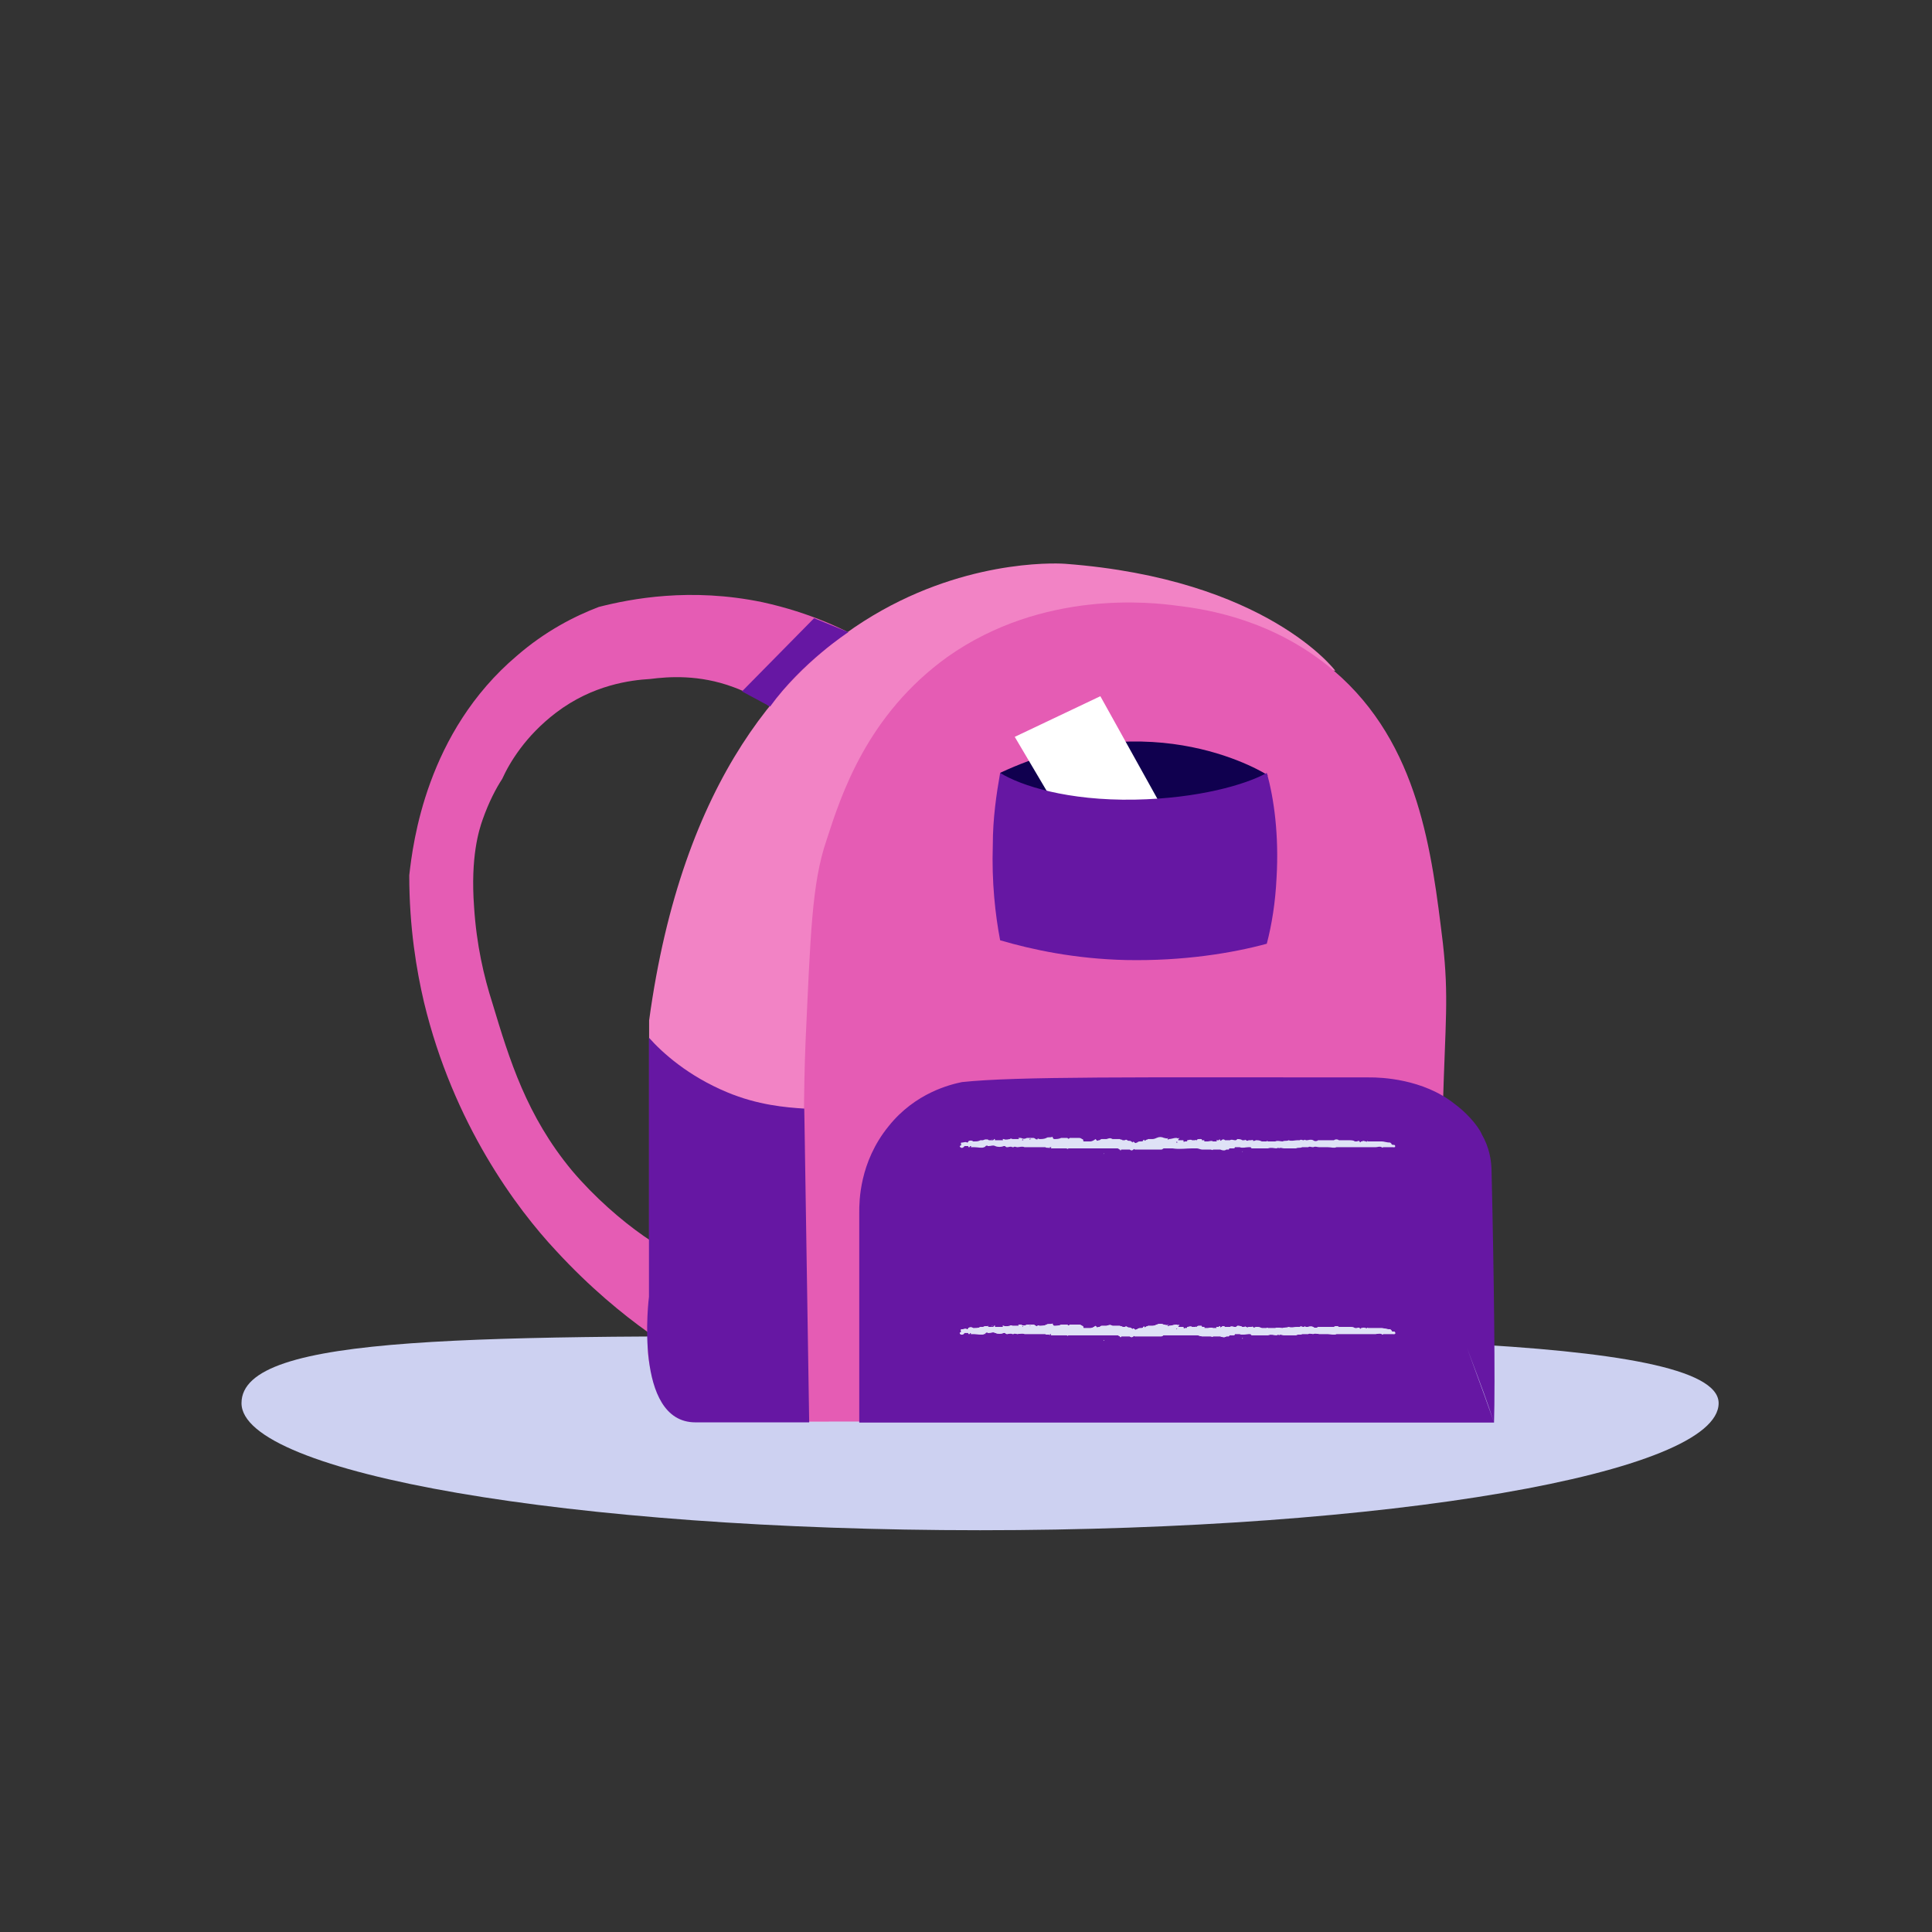 <svg width="48" height="48" viewBox="0 0 48 48" fill="none" xmlns="http://www.w3.org/2000/svg">
<rect x="0" y="0" width="48" height="48" fill="#333333" stroke="none"/>
<path d="M42.699 34.861C42.699 36.604 34.483 38.018 24.349 38.018C14.215 38.018 6 36.604 6 34.861C6 33.117 11.88 33.196 22.014 33.196C32.148 33.196 42.699 33.117 42.699 34.861Z" fill="#CDD1F1"/>
<path d="M21.654 16.032C21.047 15.656 20.135 15.223 18.95 14.963C17.157 14.588 15.668 14.877 14.878 15.079C14.27 15.31 13.541 15.685 12.842 16.292C10.593 18.197 10.259 20.94 10.168 21.748C10.168 23.048 10.35 24.116 10.533 24.896C11.262 27.927 12.842 30.035 13.815 31.074C14.665 31.998 15.486 32.662 16.093 33.095C16.245 32.056 16.367 31.017 16.519 29.977C17.096 30.814 17.188 31.132 17.096 31.19C16.884 31.392 15.334 30.41 14.21 29.082C13.085 27.725 12.66 26.339 12.234 24.924C12.022 24.26 11.839 23.481 11.778 22.528C11.687 21.287 11.9 20.622 11.991 20.363C12.143 19.93 12.325 19.583 12.477 19.352C12.66 18.948 13.055 18.284 13.815 17.706C14.726 17.013 15.668 16.898 16.154 16.869C16.61 16.811 17.37 16.754 18.221 17.071C18.859 17.302 19.315 17.677 19.558 17.909C19.588 17.937 19.801 16.956 21.654 16.032Z" fill="#E55CB4"/>
<path d="M26.459 14.007C26.459 14.007 17.768 13.315 16.127 25.354V33.121C16.127 33.121 15.671 35.084 18.133 35.315H20.594L20.351 24.661C20.351 24.661 20.807 18.049 24.818 15.971L33.175 16.664C33.175 16.664 31.473 14.383 26.459 14.007Z" fill="#F283C5"/>
<path d="M29.253 15.05C29.982 15.137 31.654 15.396 33.143 16.667C35.27 18.486 35.574 21.2 35.847 23.423C35.999 24.78 35.908 25.386 35.847 27.523C35.786 29.371 35.756 32.056 35.938 35.318C30.59 35.318 25.212 35.318 19.863 35.318C19.894 33.904 19.924 32.229 19.954 30.352C19.985 28.158 19.954 27.35 20.015 25.848C20.137 23.25 20.167 21.951 20.532 20.882C20.896 19.756 21.535 17.764 23.54 16.32C25.91 14.646 28.615 14.963 29.253 15.05Z" fill="#E55CB4"/>
<path d="M34.05 26.768C28.185 26.768 25.268 26.739 23.9 26.884C23.627 26.941 22.745 27.143 22.077 27.981C21.348 28.876 21.348 29.857 21.348 30.117V35.343H37.119C36.906 34.737 36.906 34.737 36.45 33.495C36.906 34.708 36.906 34.708 37.119 35.343C37.149 34.361 37.119 31.705 37.058 29.136C37.058 28.818 36.997 28.5 36.815 28.183C36.785 28.096 36.572 27.75 36.146 27.432C35.356 26.797 34.293 26.768 34.05 26.768Z" fill="#6617A3"/>
<path d="M19.982 27.543C19.527 27.514 18.828 27.456 18.068 27.138C17.096 26.734 16.457 26.157 16.123 25.781C16.123 27.918 16.123 30.083 16.123 32.22C16.123 32.22 15.728 35.338 17.278 35.338H20.104L19.982 27.543Z" fill="#6617A3"/>
<path d="M31.499 19.261C31.499 19.261 28.673 17.413 24.844 19.203C24.844 19.203 27.488 21.455 31.499 19.261Z" fill="#10004F"/>
<path d="M19.133 17.554C19.922 16.456 21.077 15.706 21.077 15.706L20.226 15.359L18.434 17.178L19.133 17.554Z" fill="#6617A3"/>
<path d="M34.63 28.505C34.63 28.477 34.63 28.477 34.6 28.477C34.57 28.477 34.57 28.477 34.57 28.477C34.57 28.477 34.6 28.477 34.63 28.505Z" fill="#DFE2F6"/>
<path d="M23.844 28.473C23.844 28.473 23.844 28.444 23.844 28.473C23.904 28.444 23.874 28.444 23.874 28.415C23.874 28.387 23.874 28.387 23.904 28.387C23.935 28.387 23.996 28.358 24.026 28.387C24.026 28.387 24.056 28.387 24.056 28.358C24.087 28.329 24.148 28.329 24.178 28.358H24.208C24.269 28.358 24.3 28.358 24.36 28.329H24.391H24.421C24.482 28.3 24.512 28.3 24.573 28.329C24.603 28.329 24.634 28.329 24.664 28.329C24.664 28.329 24.695 28.329 24.695 28.3H24.725C24.695 28.329 24.725 28.329 24.755 28.329C24.816 28.329 24.846 28.329 24.907 28.329C24.907 28.329 24.938 28.329 24.907 28.3H24.938C24.998 28.329 25.059 28.3 25.09 28.3C25.09 28.3 25.12 28.271 25.12 28.3C25.12 28.271 25.15 28.3 25.15 28.3C25.15 28.3 25.15 28.3 25.181 28.3C25.181 28.3 25.181 28.3 25.15 28.3H25.181C25.242 28.3 25.272 28.3 25.333 28.3C25.333 28.3 25.302 28.3 25.302 28.271C25.302 28.271 25.333 28.271 25.363 28.271C25.424 28.3 25.454 28.3 25.515 28.271C25.576 28.271 25.606 28.271 25.667 28.271C25.728 28.271 25.728 28.329 25.788 28.3H25.758C25.789 28.3 25.788 28.271 25.819 28.3C25.88 28.3 25.941 28.3 26.001 28.271C26.032 28.242 26.092 28.271 26.153 28.242C26.153 28.271 26.153 28.271 26.184 28.3C26.244 28.3 26.305 28.3 26.366 28.271C26.427 28.271 26.457 28.271 26.518 28.271C26.548 28.3 26.548 28.3 26.579 28.271H26.609C26.67 28.271 26.7 28.271 26.761 28.271H26.791H26.761H26.791C26.822 28.271 26.852 28.271 26.883 28.3C26.913 28.3 26.913 28.329 26.913 28.329C26.913 28.358 26.913 28.358 26.943 28.358C27.004 28.358 27.034 28.358 27.095 28.358C27.126 28.358 27.186 28.329 27.217 28.3L27.247 28.329C27.247 28.358 27.277 28.329 27.308 28.329C27.338 28.329 27.308 28.329 27.308 28.329C27.338 28.329 27.338 28.3 27.369 28.3C27.399 28.3 27.399 28.3 27.43 28.3C27.43 28.3 27.43 28.3 27.46 28.3H27.43C27.43 28.3 27.46 28.3 27.49 28.3C27.581 28.271 27.581 28.271 27.642 28.3C27.673 28.3 27.703 28.3 27.733 28.3H27.764C27.764 28.3 27.764 28.3 27.733 28.3C27.733 28.3 27.733 28.3 27.703 28.3C27.733 28.3 27.794 28.3 27.825 28.3C27.855 28.329 27.885 28.3 27.885 28.329C27.916 28.329 27.916 28.329 27.946 28.329C27.946 28.329 27.977 28.3 28.007 28.329C28.037 28.358 28.098 28.329 28.098 28.358C28.098 28.358 28.128 28.358 28.128 28.387C28.159 28.358 28.159 28.358 28.189 28.387C28.22 28.415 28.22 28.387 28.25 28.387C28.28 28.358 28.311 28.358 28.341 28.358H28.372C28.372 28.358 28.372 28.358 28.341 28.358C28.341 28.358 28.341 28.358 28.311 28.358H28.341C28.372 28.358 28.402 28.358 28.402 28.329C28.402 28.329 28.432 28.3 28.432 28.329C28.432 28.329 28.432 28.358 28.463 28.329C28.493 28.3 28.493 28.329 28.523 28.3C28.554 28.3 28.584 28.3 28.615 28.3C28.645 28.3 28.675 28.3 28.736 28.271C28.797 28.242 28.858 28.242 28.919 28.271C28.949 28.271 28.979 28.3 29.04 28.271H29.07C29.07 28.271 29.07 28.271 29.04 28.271C29.01 28.271 29.01 28.271 29.01 28.3C29.01 28.329 29.04 28.3 29.04 28.3C29.101 28.3 29.162 28.271 29.222 28.271C29.253 28.271 29.283 28.3 29.283 28.271C29.314 28.271 29.283 28.3 29.283 28.3C29.283 28.3 29.253 28.329 29.283 28.329C29.314 28.329 29.344 28.329 29.374 28.329C29.405 28.329 29.405 28.329 29.405 28.358C29.405 28.358 29.405 28.387 29.435 28.358H29.465C29.496 28.358 29.496 28.358 29.496 28.329C29.526 28.329 29.587 28.3 29.617 28.329C29.648 28.329 29.648 28.329 29.678 28.329C29.709 28.329 29.739 28.3 29.739 28.358C29.739 28.358 29.739 28.358 29.739 28.329C29.739 28.3 29.769 28.3 29.8 28.3H29.83C29.86 28.3 29.86 28.3 29.86 28.329H29.891H29.921V28.358C29.952 28.358 29.982 28.358 30.012 28.358C30.043 28.358 30.104 28.329 30.134 28.358C30.164 28.358 30.195 28.358 30.225 28.358C30.256 28.358 30.195 28.329 30.225 28.329H30.256H30.286C30.286 28.3 30.316 28.3 30.316 28.329C30.316 28.329 30.316 28.358 30.347 28.329C30.377 28.3 30.407 28.3 30.438 28.329C30.438 28.329 30.468 28.329 30.499 28.329C30.529 28.329 30.559 28.329 30.559 28.329C30.59 28.3 30.651 28.329 30.681 28.329C30.711 28.329 30.711 28.329 30.742 28.3C30.772 28.3 30.833 28.3 30.863 28.329C30.894 28.329 30.894 28.329 30.924 28.329C30.924 28.329 30.924 28.3 30.954 28.329C30.954 28.329 31.015 28.358 31.015 28.329C31.015 28.329 31.046 28.329 31.076 28.329C31.106 28.329 31.137 28.3 31.137 28.358C31.137 28.329 31.167 28.358 31.198 28.329C31.258 28.329 31.289 28.329 31.349 28.358C31.38 28.358 31.441 28.358 31.471 28.358C31.471 28.329 31.501 28.358 31.501 28.358C31.562 28.358 31.593 28.358 31.653 28.358C31.653 28.358 31.653 28.358 31.684 28.358H31.653H31.684C31.744 28.329 31.805 28.358 31.866 28.358C31.927 28.329 31.957 28.358 32.018 28.329C32.079 28.358 32.17 28.329 32.231 28.329H32.261C32.261 28.329 32.261 28.329 32.291 28.329C32.322 28.3 32.352 28.329 32.383 28.329C32.413 28.329 32.413 28.3 32.443 28.329H32.474C32.504 28.329 32.565 28.3 32.626 28.329C32.656 28.358 32.717 28.358 32.747 28.329C32.778 28.329 32.838 28.329 32.899 28.329C32.99 28.329 33.051 28.329 33.142 28.329C33.173 28.3 33.233 28.3 33.264 28.329C33.355 28.329 33.446 28.329 33.507 28.329C33.568 28.329 33.629 28.329 33.659 28.358C33.659 28.358 33.689 28.358 33.72 28.358C33.75 28.329 33.78 28.358 33.78 28.358C33.78 28.387 33.811 28.387 33.811 28.358H33.841C33.841 28.358 33.841 28.387 33.841 28.358C33.872 28.329 33.902 28.358 33.932 28.358C33.963 28.358 33.963 28.387 33.963 28.358C33.963 28.329 33.963 28.358 33.993 28.358C34.054 28.358 34.084 28.358 34.145 28.358C34.175 28.358 34.236 28.358 34.267 28.358C34.297 28.358 34.327 28.358 34.327 28.358C34.388 28.358 34.449 28.387 34.54 28.387C34.54 28.387 34.54 28.387 34.571 28.415C34.571 28.444 34.601 28.444 34.631 28.444C34.631 28.444 34.662 28.444 34.662 28.473C34.662 28.502 34.662 28.502 34.631 28.502C34.571 28.502 34.54 28.502 34.479 28.502C34.449 28.502 34.419 28.502 34.388 28.502H34.358C34.358 28.531 34.327 28.502 34.327 28.502C34.267 28.473 34.236 28.502 34.175 28.502C34.145 28.502 34.084 28.502 34.023 28.502C33.993 28.502 33.963 28.502 33.932 28.502C33.841 28.502 33.72 28.502 33.629 28.502C33.598 28.502 33.598 28.502 33.568 28.502C33.537 28.502 33.507 28.502 33.477 28.502C33.446 28.502 33.385 28.502 33.355 28.502C33.325 28.502 33.325 28.502 33.294 28.502C33.264 28.502 33.233 28.502 33.203 28.502C33.142 28.531 33.081 28.502 32.99 28.502C32.96 28.502 32.93 28.502 32.899 28.502C32.869 28.502 32.838 28.502 32.778 28.502C32.717 28.502 32.687 28.473 32.626 28.502C32.565 28.502 32.535 28.473 32.504 28.502C32.443 28.502 32.413 28.502 32.352 28.502C32.291 28.531 32.261 28.502 32.2 28.531C32.17 28.531 32.109 28.531 32.079 28.531C32.018 28.531 31.957 28.531 31.896 28.531C31.866 28.531 31.805 28.502 31.775 28.531C31.775 28.502 31.714 28.531 31.714 28.531C31.653 28.531 31.593 28.502 31.501 28.531C31.441 28.531 31.38 28.531 31.319 28.531C31.289 28.531 31.228 28.531 31.198 28.531C31.167 28.531 31.137 28.531 31.106 28.531C31.106 28.531 31.076 28.531 31.076 28.502C31.076 28.502 31.046 28.502 31.015 28.502C30.954 28.502 30.863 28.531 30.802 28.502C30.772 28.502 30.742 28.502 30.711 28.502H30.681C30.681 28.531 30.651 28.531 30.651 28.531H30.62H30.651C30.62 28.531 30.59 28.531 30.559 28.531H30.529C30.529 28.531 30.559 28.531 30.529 28.56C30.499 28.56 30.499 28.56 30.499 28.56H30.468C30.438 28.589 30.377 28.589 30.316 28.56C30.286 28.56 30.256 28.56 30.195 28.56C30.164 28.56 30.164 28.56 30.134 28.56C30.134 28.589 30.104 28.56 30.073 28.56C30.012 28.56 29.921 28.56 29.86 28.56C29.83 28.56 29.769 28.531 29.739 28.531C29.678 28.531 29.648 28.531 29.587 28.531C29.587 28.531 29.587 28.531 29.617 28.531H29.648H29.617C29.465 28.531 29.314 28.56 29.131 28.531C29.07 28.531 28.979 28.531 28.919 28.531C28.888 28.531 28.888 28.56 28.858 28.56C28.797 28.56 28.736 28.56 28.645 28.56C28.615 28.56 28.554 28.56 28.523 28.56C28.493 28.56 28.493 28.56 28.463 28.56C28.402 28.56 28.341 28.56 28.28 28.56C28.25 28.56 28.22 28.56 28.22 28.56H28.189C28.189 28.531 28.159 28.56 28.159 28.56C28.128 28.589 28.098 28.589 28.068 28.56C28.007 28.56 27.976 28.56 27.916 28.56C27.916 28.56 27.885 28.56 27.855 28.56C27.855 28.589 27.825 28.589 27.825 28.56C27.794 28.56 27.794 28.531 27.764 28.531C27.703 28.531 27.642 28.531 27.612 28.531C27.49 28.531 27.369 28.531 27.247 28.531C27.186 28.531 27.095 28.531 27.034 28.531C27.004 28.531 26.943 28.531 26.913 28.531C26.822 28.531 26.761 28.531 26.67 28.531C26.639 28.531 26.639 28.531 26.609 28.531C26.579 28.531 26.579 28.531 26.548 28.531C26.518 28.56 26.518 28.531 26.488 28.531C26.457 28.531 26.396 28.531 26.366 28.531C26.275 28.531 26.214 28.531 26.123 28.531C26.123 28.531 26.092 28.531 26.123 28.502H26.092C26.092 28.502 26.062 28.502 26.092 28.531C26.062 28.502 26.001 28.531 25.971 28.502C25.849 28.502 25.758 28.502 25.637 28.502H25.606C25.546 28.502 25.485 28.502 25.454 28.502C25.393 28.473 25.333 28.502 25.272 28.502C25.242 28.502 25.211 28.473 25.181 28.502C25.181 28.502 25.181 28.502 25.15 28.502C25.12 28.473 25.059 28.502 25.029 28.502C24.998 28.502 24.998 28.502 24.968 28.473H24.938C24.877 28.502 24.786 28.502 24.725 28.473C24.664 28.444 24.634 28.473 24.573 28.473C24.573 28.473 24.573 28.473 24.543 28.473C24.512 28.444 24.512 28.473 24.482 28.473C24.482 28.502 24.482 28.502 24.451 28.502H24.482C24.482 28.473 24.451 28.502 24.451 28.502C24.391 28.531 24.3 28.502 24.208 28.502C24.178 28.502 24.178 28.502 24.148 28.502H24.117C24.117 28.473 24.117 28.502 24.117 28.502C24.148 28.473 24.117 28.473 24.087 28.473C24.087 28.473 24.117 28.473 24.087 28.502C24.056 28.502 24.056 28.502 24.056 28.473C24.026 28.473 23.996 28.473 23.965 28.473C23.904 28.56 23.844 28.502 23.844 28.473ZM30.863 28.617C30.894 28.617 30.894 28.617 30.894 28.617C30.894 28.617 30.894 28.617 30.863 28.617C30.894 28.617 30.863 28.589 30.863 28.617ZM29.921 28.589C29.921 28.589 29.891 28.589 29.921 28.589C29.891 28.589 29.891 28.589 29.921 28.589ZM29.891 28.387C29.921 28.387 29.921 28.387 29.921 28.387H29.891ZM29.222 28.387C29.253 28.387 29.253 28.387 29.253 28.387C29.253 28.358 29.222 28.358 29.222 28.387ZM28.037 28.358C28.037 28.387 28.037 28.358 28.037 28.358C28.068 28.358 28.098 28.358 28.098 28.358C28.098 28.358 28.068 28.358 28.037 28.358ZM25.576 28.3C25.576 28.329 25.606 28.3 25.606 28.3H25.637H25.606C25.637 28.329 25.606 28.271 25.576 28.3ZM25.393 28.329H25.424C25.424 28.3 25.393 28.3 25.393 28.329Z" fill="#DFE2F6"/>
<path d="M25.908 28.327C25.908 28.297 25.908 28.297 25.908 28.327C25.908 28.297 25.878 28.297 25.908 28.327C25.878 28.327 25.908 28.327 25.908 28.327Z" fill="#DFE2F6"/>
<path d="M24.516 28.326C24.516 28.326 24.546 28.326 24.546 28.297C24.546 28.297 24.546 28.297 24.516 28.326C24.546 28.297 24.546 28.297 24.516 28.326Z" fill="#DFE2F6"/>
<path d="M27.703 28.357C27.703 28.327 27.703 28.357 27.703 28.357C27.672 28.357 27.672 28.327 27.703 28.357C27.672 28.357 27.672 28.357 27.703 28.357Z" fill="#DFE2F6"/>
<path d="M24.664 28.297C24.633 28.297 24.633 28.297 24.664 28.297C24.633 28.297 24.633 28.327 24.664 28.297Z" fill="#DFE2F6"/>
<path d="M27.43 28.648C27.398 28.648 27.398 28.648 27.43 28.648C27.398 28.678 27.43 28.678 27.43 28.648C27.43 28.678 27.43 28.678 27.43 28.648Z" fill="#DFE2F6"/>
<path d="M29.344 20.906L27.338 17.297L25.211 18.307L27.703 22.523L29.708 21.483L29.344 20.906Z" fill="white"/>
<path d="M31.473 19.203C30.956 19.492 29.771 19.838 28.191 19.867C26.52 19.896 25.365 19.521 24.848 19.203C24.757 19.723 24.666 20.329 24.666 20.993C24.636 21.917 24.727 22.726 24.848 23.361C25.638 23.592 26.702 23.823 27.978 23.852C29.407 23.88 30.622 23.678 31.473 23.447C31.594 22.985 31.686 22.437 31.716 21.802C31.777 20.762 31.655 19.838 31.473 19.203Z" fill="#6617A3"/>
<path d="M34.63 33.146C34.63 33.117 34.63 33.117 34.6 33.117C34.57 33.117 34.57 33.117 34.57 33.117C34.57 33.117 34.6 33.117 34.63 33.146Z" fill="white"/>
<path d="M23.844 33.114C23.844 33.114 23.844 33.085 23.844 33.114C23.904 33.085 23.874 33.085 23.874 33.056C23.874 33.027 23.874 33.027 23.904 33.027C23.935 33.027 23.996 32.998 24.026 33.027C24.026 33.027 24.056 33.027 24.056 32.998C24.087 32.969 24.148 32.969 24.178 32.998H24.208C24.269 32.998 24.3 32.998 24.36 32.969H24.391H24.421C24.482 32.941 24.512 32.941 24.573 32.969C24.603 32.969 24.634 32.969 24.664 32.969C24.664 32.969 24.695 32.969 24.695 32.941H24.725C24.695 32.969 24.725 32.969 24.755 32.969C24.816 32.969 24.846 32.969 24.907 32.969C24.907 32.969 24.938 32.969 24.907 32.941H24.938C24.998 32.969 25.059 32.941 25.09 32.941C25.09 32.941 25.12 32.912 25.12 32.941C25.12 32.912 25.15 32.941 25.15 32.941C25.15 32.941 25.15 32.941 25.181 32.941C25.181 32.941 25.181 32.941 25.15 32.941H25.181C25.242 32.941 25.272 32.941 25.333 32.941C25.333 32.941 25.302 32.941 25.302 32.912C25.302 32.912 25.333 32.912 25.363 32.912C25.424 32.941 25.454 32.941 25.515 32.912C25.576 32.912 25.606 32.912 25.667 32.912C25.728 32.912 25.728 32.969 25.788 32.941H25.758C25.789 32.941 25.788 32.912 25.819 32.941C25.88 32.941 25.941 32.941 26.001 32.912C26.032 32.883 26.092 32.912 26.153 32.883C26.153 32.912 26.153 32.912 26.184 32.941C26.244 32.941 26.305 32.941 26.366 32.912C26.427 32.912 26.457 32.912 26.518 32.912C26.548 32.941 26.548 32.941 26.579 32.912H26.609C26.67 32.912 26.7 32.912 26.761 32.912H26.791H26.761H26.791C26.822 32.912 26.852 32.912 26.883 32.941C26.913 32.941 26.913 32.969 26.913 32.969C26.913 32.998 26.913 32.998 26.943 32.998C27.004 32.998 27.034 32.998 27.095 32.998C27.126 32.998 27.186 32.969 27.217 32.941L27.247 32.969C27.247 32.998 27.277 32.969 27.308 32.969C27.338 32.969 27.308 32.969 27.308 32.969C27.338 32.969 27.338 32.941 27.369 32.941C27.399 32.941 27.399 32.941 27.43 32.941C27.43 32.941 27.43 32.941 27.46 32.941H27.43C27.43 32.941 27.46 32.941 27.49 32.941C27.581 32.912 27.581 32.912 27.642 32.941C27.673 32.941 27.703 32.941 27.733 32.941H27.764C27.764 32.941 27.764 32.941 27.733 32.941C27.733 32.941 27.733 32.941 27.703 32.941C27.733 32.941 27.794 32.941 27.825 32.941C27.855 32.969 27.885 32.941 27.885 32.969C27.916 32.969 27.916 32.969 27.946 32.969C27.946 32.969 27.977 32.941 28.007 32.969C28.037 32.998 28.098 32.969 28.098 32.998C28.098 32.998 28.128 32.998 28.128 33.027C28.159 32.998 28.159 32.998 28.189 33.027C28.22 33.056 28.22 33.027 28.25 33.027C28.28 32.998 28.311 32.998 28.341 32.998H28.372C28.372 32.998 28.372 32.998 28.341 32.998C28.341 32.998 28.341 32.998 28.311 32.998H28.341C28.372 32.998 28.402 32.998 28.402 32.969C28.402 32.969 28.432 32.941 28.432 32.969C28.432 32.969 28.432 32.998 28.463 32.969C28.493 32.941 28.493 32.969 28.523 32.941C28.554 32.941 28.584 32.941 28.615 32.941C28.645 32.941 28.675 32.941 28.736 32.912C28.797 32.883 28.858 32.883 28.919 32.912C28.949 32.912 28.979 32.941 29.04 32.912H29.07C29.07 32.912 29.07 32.912 29.04 32.912C29.01 32.912 29.01 32.912 29.01 32.941C29.01 32.969 29.04 32.941 29.04 32.941C29.101 32.941 29.162 32.912 29.222 32.912C29.253 32.912 29.283 32.941 29.283 32.912C29.314 32.912 29.283 32.941 29.283 32.941C29.283 32.941 29.253 32.969 29.283 32.969C29.314 32.969 29.344 32.969 29.374 32.969C29.405 32.969 29.405 32.969 29.405 32.998C29.405 32.998 29.405 33.027 29.435 32.998H29.465C29.496 32.998 29.496 32.998 29.496 32.969C29.526 32.969 29.587 32.941 29.617 32.969C29.648 32.969 29.648 32.969 29.678 32.969C29.709 32.969 29.739 32.941 29.739 32.998C29.739 32.998 29.739 32.998 29.739 32.969C29.739 32.941 29.769 32.941 29.8 32.941H29.83C29.86 32.941 29.86 32.941 29.86 32.969H29.891H29.921V32.998C29.952 32.998 29.982 32.998 30.012 32.998C30.043 32.998 30.104 32.969 30.134 32.998C30.164 32.998 30.195 32.998 30.225 32.998C30.256 32.998 30.195 32.969 30.225 32.969H30.256H30.286C30.286 32.941 30.316 32.941 30.316 32.969C30.316 32.969 30.316 32.998 30.347 32.969C30.377 32.941 30.407 32.941 30.438 32.969C30.438 32.969 30.468 32.969 30.499 32.969C30.529 32.969 30.559 32.969 30.559 32.969C30.59 32.941 30.651 32.969 30.681 32.969C30.711 32.969 30.711 32.969 30.742 32.941C30.772 32.941 30.833 32.941 30.863 32.969C30.894 32.969 30.894 32.969 30.924 32.969C30.924 32.969 30.924 32.941 30.954 32.969C30.954 32.969 31.015 32.998 31.015 32.969C31.015 32.969 31.046 32.969 31.076 32.969C31.106 32.969 31.137 32.941 31.137 32.998C31.137 32.969 31.167 32.998 31.198 32.969C31.258 32.969 31.289 32.969 31.349 32.998C31.38 32.998 31.441 32.998 31.471 32.998C31.471 32.969 31.501 32.998 31.501 32.998C31.562 32.998 31.593 32.998 31.653 32.998C31.653 32.998 31.653 32.998 31.684 32.998H31.653H31.684C31.744 32.969 31.805 32.998 31.866 32.998C31.927 32.969 31.957 32.998 32.018 32.969C32.079 32.998 32.17 32.969 32.231 32.969H32.261C32.261 32.969 32.261 32.969 32.291 32.969C32.322 32.941 32.352 32.969 32.383 32.969C32.413 32.969 32.413 32.941 32.443 32.969H32.474C32.504 32.969 32.565 32.941 32.626 32.969C32.656 32.998 32.717 32.998 32.747 32.969C32.778 32.969 32.838 32.969 32.899 32.969C32.99 32.969 33.051 32.969 33.142 32.969C33.173 32.941 33.233 32.941 33.264 32.969C33.355 32.969 33.446 32.969 33.507 32.969C33.568 32.969 33.629 32.969 33.659 32.998C33.659 32.998 33.689 32.998 33.72 32.998C33.75 32.969 33.78 32.998 33.78 32.998C33.78 33.027 33.811 33.027 33.811 32.998H33.841C33.841 32.998 33.841 33.027 33.841 32.998C33.872 32.969 33.902 32.998 33.932 32.998C33.963 32.998 33.963 33.027 33.963 32.998C33.963 32.969 33.963 32.998 33.993 32.998C34.054 32.998 34.084 32.998 34.145 32.998C34.175 32.998 34.236 32.998 34.267 32.998C34.297 32.998 34.327 32.998 34.327 32.998C34.388 32.998 34.449 33.027 34.54 33.027C34.54 33.027 34.54 33.027 34.571 33.056C34.571 33.085 34.601 33.085 34.631 33.085C34.631 33.085 34.662 33.085 34.662 33.114C34.662 33.143 34.662 33.143 34.631 33.143C34.571 33.143 34.54 33.143 34.479 33.143C34.449 33.143 34.419 33.143 34.388 33.143H34.358C34.358 33.172 34.327 33.143 34.327 33.143C34.267 33.114 34.236 33.143 34.175 33.143C34.145 33.143 34.084 33.143 34.023 33.143C33.993 33.143 33.963 33.143 33.932 33.143C33.841 33.143 33.72 33.143 33.629 33.143C33.598 33.143 33.598 33.143 33.568 33.143C33.537 33.143 33.507 33.143 33.477 33.143C33.446 33.143 33.385 33.143 33.355 33.143C33.325 33.143 33.325 33.143 33.294 33.143C33.264 33.143 33.233 33.143 33.203 33.143C33.142 33.172 33.081 33.143 32.99 33.143C32.96 33.143 32.93 33.143 32.899 33.143C32.869 33.143 32.838 33.143 32.778 33.143C32.717 33.143 32.687 33.114 32.626 33.143C32.565 33.143 32.535 33.114 32.504 33.143C32.443 33.143 32.413 33.143 32.352 33.143C32.291 33.172 32.261 33.143 32.2 33.172C32.17 33.172 32.109 33.172 32.079 33.172C32.018 33.172 31.957 33.172 31.896 33.172C31.866 33.172 31.805 33.143 31.775 33.172C31.775 33.143 31.714 33.172 31.714 33.172C31.653 33.172 31.593 33.143 31.501 33.172C31.441 33.172 31.38 33.172 31.319 33.172C31.289 33.172 31.228 33.172 31.198 33.172C31.167 33.172 31.137 33.172 31.106 33.172C31.106 33.172 31.076 33.172 31.076 33.143C31.076 33.143 31.046 33.143 31.015 33.143C30.954 33.143 30.863 33.172 30.802 33.143C30.772 33.143 30.742 33.143 30.711 33.143H30.681C30.681 33.172 30.651 33.172 30.651 33.172H30.62H30.651C30.62 33.172 30.59 33.172 30.559 33.172H30.529C30.529 33.172 30.559 33.172 30.529 33.2C30.499 33.2 30.499 33.2 30.499 33.2H30.468C30.438 33.229 30.377 33.229 30.316 33.2C30.286 33.2 30.256 33.2 30.195 33.2C30.164 33.2 30.164 33.2 30.134 33.2C30.134 33.229 30.104 33.2 30.073 33.2C30.012 33.2 29.921 33.2 29.86 33.2C29.83 33.2 29.769 33.172 29.739 33.172C29.678 33.172 29.648 33.172 29.587 33.172C29.587 33.172 29.587 33.172 29.617 33.172H29.648H29.617C29.465 33.172 29.314 33.172 29.131 33.172C29.07 33.172 28.979 33.172 28.919 33.172C28.888 33.172 28.888 33.2 28.858 33.2C28.797 33.2 28.736 33.2 28.645 33.2C28.615 33.2 28.554 33.2 28.523 33.2C28.493 33.2 28.493 33.2 28.463 33.2C28.402 33.2 28.341 33.2 28.28 33.2C28.25 33.2 28.22 33.2 28.22 33.2H28.189C28.189 33.172 28.159 33.2 28.159 33.2C28.128 33.229 28.098 33.229 28.068 33.2C28.007 33.2 27.976 33.2 27.916 33.2C27.916 33.2 27.885 33.2 27.855 33.2C27.855 33.229 27.825 33.229 27.825 33.2C27.794 33.2 27.794 33.172 27.764 33.172C27.703 33.172 27.642 33.172 27.612 33.172C27.49 33.172 27.369 33.172 27.247 33.172C27.186 33.172 27.095 33.172 27.034 33.172C27.004 33.172 26.943 33.172 26.913 33.172C26.822 33.172 26.761 33.172 26.67 33.172C26.639 33.172 26.639 33.172 26.609 33.172C26.579 33.172 26.579 33.172 26.548 33.172C26.518 33.2 26.518 33.172 26.488 33.172C26.457 33.172 26.396 33.172 26.366 33.172C26.275 33.172 26.214 33.172 26.123 33.172C26.123 33.172 26.092 33.172 26.123 33.143H26.092C26.092 33.143 26.062 33.143 26.092 33.172C26.062 33.143 26.001 33.172 25.971 33.143C25.849 33.143 25.758 33.143 25.637 33.143H25.606C25.546 33.143 25.485 33.143 25.454 33.143C25.393 33.114 25.333 33.143 25.272 33.143C25.242 33.143 25.211 33.114 25.181 33.143C25.181 33.143 25.181 33.143 25.15 33.143C25.12 33.114 25.059 33.143 25.029 33.143C24.998 33.143 24.998 33.143 24.968 33.114H24.938C24.877 33.143 24.786 33.143 24.725 33.114C24.664 33.085 24.634 33.114 24.573 33.114C24.573 33.114 24.573 33.114 24.543 33.114C24.512 33.085 24.512 33.114 24.482 33.114C24.482 33.143 24.482 33.143 24.451 33.143H24.482C24.482 33.114 24.451 33.143 24.451 33.143C24.391 33.172 24.3 33.143 24.208 33.143C24.178 33.143 24.178 33.143 24.148 33.143H24.117C24.117 33.114 24.117 33.143 24.117 33.143C24.148 33.114 24.117 33.114 24.087 33.114C24.087 33.114 24.117 33.114 24.087 33.143C24.056 33.143 24.056 33.143 24.056 33.114C24.026 33.114 23.996 33.114 23.965 33.114C23.904 33.2 23.844 33.143 23.844 33.114ZM30.863 33.258C30.894 33.258 30.894 33.258 30.894 33.258C30.894 33.258 30.894 33.258 30.863 33.258C30.894 33.258 30.863 33.229 30.863 33.258ZM29.921 33.229C29.921 33.229 29.891 33.229 29.921 33.229C29.891 33.229 29.891 33.229 29.921 33.229ZM29.891 33.027C29.921 33.027 29.921 33.027 29.921 33.027H29.891ZM29.222 33.027C29.253 33.027 29.253 33.027 29.253 33.027C29.253 32.998 29.222 32.998 29.222 33.027ZM28.037 32.998C28.037 33.027 28.037 32.998 28.037 32.998C28.068 32.998 28.098 32.998 28.098 32.998C28.098 32.998 28.068 32.998 28.037 32.998ZM25.576 32.941C25.576 32.969 25.606 32.941 25.606 32.941H25.637H25.606C25.637 32.969 25.606 32.912 25.576 32.941ZM25.393 32.969H25.424C25.424 32.941 25.393 32.941 25.393 32.969Z" fill="white"/>
<path d="M25.908 32.968C25.908 32.938 25.908 32.938 25.908 32.968C25.908 32.938 25.878 32.938 25.908 32.968C25.878 32.968 25.908 32.968 25.908 32.968Z" fill="white"/>
<path d="M24.516 32.966C24.516 32.966 24.546 32.966 24.546 32.938C24.546 32.938 24.546 32.938 24.516 32.966C24.546 32.938 24.546 32.938 24.516 32.966Z" fill="white"/>
<path d="M27.703 32.998C27.703 32.968 27.703 32.998 27.703 32.998C27.672 32.998 27.672 32.968 27.703 32.998C27.672 32.998 27.672 32.998 27.703 32.998Z" fill="white"/>
<path d="M23.996 33.227C23.996 33.227 23.996 33.255 23.996 33.227C24.026 33.227 24.026 33.227 24.026 33.227C24.026 33.227 24.026 33.227 23.996 33.227Z" fill="white"/>
<path d="M24.664 32.938C24.633 32.938 24.633 32.938 24.664 32.938C24.633 32.938 24.633 32.967 24.664 32.938Z" fill="white"/>
<path d="M27.43 33.289C27.398 33.289 27.398 33.289 27.43 33.289C27.398 33.319 27.43 33.319 27.43 33.289C27.43 33.319 27.43 33.319 27.43 33.289Z" fill="white"/>
<path d="M34.63 33.146C34.63 33.117 34.63 33.117 34.6 33.117C34.57 33.117 34.57 33.117 34.57 33.117C34.57 33.117 34.6 33.117 34.63 33.146Z" fill="#DFE2F6"/>
<path d="M23.844 33.114C23.844 33.114 23.844 33.085 23.844 33.114C23.904 33.085 23.874 33.085 23.874 33.056C23.874 33.027 23.874 33.027 23.904 33.027C23.935 33.027 23.996 32.998 24.026 33.027C24.026 33.027 24.056 33.027 24.056 32.998C24.087 32.969 24.148 32.969 24.178 32.998H24.208C24.269 32.998 24.3 32.998 24.36 32.969H24.391H24.421C24.482 32.941 24.512 32.941 24.573 32.969C24.603 32.969 24.634 32.969 24.664 32.969C24.664 32.969 24.695 32.969 24.695 32.941H24.725C24.695 32.969 24.725 32.969 24.755 32.969C24.816 32.969 24.846 32.969 24.907 32.969C24.907 32.969 24.938 32.969 24.907 32.941H24.938C24.998 32.969 25.059 32.941 25.09 32.941C25.09 32.941 25.12 32.912 25.12 32.941C25.12 32.912 25.15 32.941 25.15 32.941C25.15 32.941 25.15 32.941 25.181 32.941C25.181 32.941 25.181 32.941 25.15 32.941H25.181C25.242 32.941 25.272 32.941 25.333 32.941C25.333 32.941 25.302 32.941 25.302 32.912C25.302 32.912 25.333 32.912 25.363 32.912C25.424 32.941 25.454 32.941 25.515 32.912C25.576 32.912 25.606 32.912 25.667 32.912C25.728 32.912 25.728 32.969 25.788 32.941H25.758C25.789 32.941 25.788 32.912 25.819 32.941C25.88 32.941 25.941 32.941 26.001 32.912C26.032 32.883 26.092 32.912 26.153 32.883C26.153 32.912 26.153 32.912 26.184 32.941C26.244 32.941 26.305 32.941 26.366 32.912C26.427 32.912 26.457 32.912 26.518 32.912C26.548 32.941 26.548 32.941 26.579 32.912H26.609C26.67 32.912 26.7 32.912 26.761 32.912H26.791H26.761H26.791C26.822 32.912 26.852 32.912 26.883 32.941C26.913 32.941 26.913 32.969 26.913 32.969C26.913 32.998 26.913 32.998 26.943 32.998C27.004 32.998 27.034 32.998 27.095 32.998C27.126 32.998 27.186 32.969 27.217 32.941L27.247 32.969C27.247 32.998 27.277 32.969 27.308 32.969C27.338 32.969 27.308 32.969 27.308 32.969C27.338 32.969 27.338 32.941 27.369 32.941C27.399 32.941 27.399 32.941 27.43 32.941C27.43 32.941 27.43 32.941 27.46 32.941H27.43C27.43 32.941 27.46 32.941 27.49 32.941C27.581 32.912 27.581 32.912 27.642 32.941C27.673 32.941 27.703 32.941 27.733 32.941H27.764C27.764 32.941 27.764 32.941 27.733 32.941C27.733 32.941 27.733 32.941 27.703 32.941C27.733 32.941 27.794 32.941 27.825 32.941C27.855 32.969 27.885 32.941 27.885 32.969C27.916 32.969 27.916 32.969 27.946 32.969C27.946 32.969 27.977 32.941 28.007 32.969C28.037 32.998 28.098 32.969 28.098 32.998C28.098 32.998 28.128 32.998 28.128 33.027C28.159 32.998 28.159 32.998 28.189 33.027C28.22 33.056 28.22 33.027 28.25 33.027C28.28 32.998 28.311 32.998 28.341 32.998H28.372C28.372 32.998 28.372 32.998 28.341 32.998C28.341 32.998 28.341 32.998 28.311 32.998H28.341C28.372 32.998 28.402 32.998 28.402 32.969C28.402 32.969 28.432 32.941 28.432 32.969C28.432 32.969 28.432 32.998 28.463 32.969C28.493 32.941 28.493 32.969 28.523 32.941C28.554 32.941 28.584 32.941 28.615 32.941C28.645 32.941 28.675 32.941 28.736 32.912C28.797 32.883 28.858 32.883 28.919 32.912C28.949 32.912 28.979 32.941 29.04 32.912H29.07C29.07 32.912 29.07 32.912 29.04 32.912C29.01 32.912 29.01 32.912 29.01 32.941C29.01 32.969 29.04 32.941 29.04 32.941C29.101 32.941 29.162 32.912 29.222 32.912C29.253 32.912 29.283 32.941 29.283 32.912C29.314 32.912 29.283 32.941 29.283 32.941C29.283 32.941 29.253 32.969 29.283 32.969C29.314 32.969 29.344 32.969 29.374 32.969C29.405 32.969 29.405 32.969 29.405 32.998C29.405 32.998 29.405 33.027 29.435 32.998H29.465C29.496 32.998 29.496 32.998 29.496 32.969C29.526 32.969 29.587 32.941 29.617 32.969C29.648 32.969 29.648 32.969 29.678 32.969C29.709 32.969 29.739 32.941 29.739 32.998C29.739 32.998 29.739 32.998 29.739 32.969C29.739 32.941 29.769 32.941 29.8 32.941H29.83C29.86 32.941 29.86 32.941 29.86 32.969H29.891H29.921V32.998C29.952 32.998 29.982 32.998 30.012 32.998C30.043 32.998 30.104 32.969 30.134 32.998C30.164 32.998 30.195 32.998 30.225 32.998C30.256 32.998 30.195 32.969 30.225 32.969H30.256H30.286C30.286 32.941 30.316 32.941 30.316 32.969C30.316 32.969 30.316 32.998 30.347 32.969C30.377 32.941 30.407 32.941 30.438 32.969C30.438 32.969 30.468 32.969 30.499 32.969C30.529 32.969 30.559 32.969 30.559 32.969C30.59 32.941 30.651 32.969 30.681 32.969C30.711 32.969 30.711 32.969 30.742 32.941C30.772 32.941 30.833 32.941 30.863 32.969C30.894 32.969 30.894 32.969 30.924 32.969C30.924 32.969 30.924 32.941 30.954 32.969C30.954 32.969 31.015 32.998 31.015 32.969C31.015 32.969 31.046 32.969 31.076 32.969C31.106 32.969 31.137 32.941 31.137 32.998C31.137 32.969 31.167 32.998 31.198 32.969C31.258 32.969 31.289 32.969 31.349 32.998C31.38 32.998 31.441 32.998 31.471 32.998C31.471 32.969 31.501 32.998 31.501 32.998C31.562 32.998 31.593 32.998 31.653 32.998C31.653 32.998 31.653 32.998 31.684 32.998H31.653H31.684C31.744 32.969 31.805 32.998 31.866 32.998C31.927 32.969 31.957 32.998 32.018 32.969C32.079 32.998 32.17 32.969 32.231 32.969H32.261C32.261 32.969 32.261 32.969 32.291 32.969C32.322 32.941 32.352 32.969 32.383 32.969C32.413 32.969 32.413 32.941 32.443 32.969H32.474C32.504 32.969 32.565 32.941 32.626 32.969C32.656 32.998 32.717 32.998 32.747 32.969C32.778 32.969 32.838 32.969 32.899 32.969C32.99 32.969 33.051 32.969 33.142 32.969C33.173 32.941 33.233 32.941 33.264 32.969C33.355 32.969 33.446 32.969 33.507 32.969C33.568 32.969 33.629 32.969 33.659 32.998C33.659 32.998 33.689 32.998 33.72 32.998C33.75 32.969 33.78 32.998 33.78 32.998C33.78 33.027 33.811 33.027 33.811 32.998H33.841C33.841 32.998 33.841 33.027 33.841 32.998C33.872 32.969 33.902 32.998 33.932 32.998C33.963 32.998 33.963 33.027 33.963 32.998C33.963 32.969 33.963 32.998 33.993 32.998C34.054 32.998 34.084 32.998 34.145 32.998C34.175 32.998 34.236 32.998 34.267 32.998C34.297 32.998 34.327 32.998 34.327 32.998C34.388 32.998 34.449 33.027 34.54 33.027C34.54 33.027 34.54 33.027 34.571 33.056C34.571 33.085 34.601 33.085 34.631 33.085C34.631 33.085 34.662 33.085 34.662 33.114C34.662 33.143 34.662 33.143 34.631 33.143C34.571 33.143 34.54 33.143 34.479 33.143C34.449 33.143 34.419 33.143 34.388 33.143H34.358C34.358 33.172 34.327 33.143 34.327 33.143C34.267 33.114 34.236 33.143 34.175 33.143C34.145 33.143 34.084 33.143 34.023 33.143C33.993 33.143 33.963 33.143 33.932 33.143C33.841 33.143 33.72 33.143 33.629 33.143C33.598 33.143 33.598 33.143 33.568 33.143C33.537 33.143 33.507 33.143 33.477 33.143C33.446 33.143 33.385 33.143 33.355 33.143C33.325 33.143 33.325 33.143 33.294 33.143C33.264 33.143 33.233 33.143 33.203 33.143C33.142 33.172 33.081 33.143 32.99 33.143C32.96 33.143 32.93 33.143 32.899 33.143C32.869 33.143 32.838 33.143 32.778 33.143C32.717 33.143 32.687 33.114 32.626 33.143C32.565 33.143 32.535 33.114 32.504 33.143C32.443 33.143 32.413 33.143 32.352 33.143C32.291 33.172 32.261 33.143 32.2 33.172C32.17 33.172 32.109 33.172 32.079 33.172C32.018 33.172 31.957 33.172 31.896 33.172C31.866 33.172 31.805 33.143 31.775 33.172C31.775 33.143 31.714 33.172 31.714 33.172C31.653 33.172 31.593 33.143 31.501 33.172C31.441 33.172 31.38 33.172 31.319 33.172C31.289 33.172 31.228 33.172 31.198 33.172C31.167 33.172 31.137 33.172 31.106 33.172C31.106 33.172 31.076 33.172 31.076 33.143C31.076 33.143 31.046 33.143 31.015 33.143C30.954 33.143 30.863 33.172 30.802 33.143C30.772 33.143 30.742 33.143 30.711 33.143H30.681C30.681 33.172 30.651 33.172 30.651 33.172H30.62H30.651C30.62 33.172 30.59 33.172 30.559 33.172H30.529C30.529 33.172 30.559 33.172 30.529 33.2C30.499 33.2 30.499 33.2 30.499 33.2H30.468C30.438 33.229 30.377 33.229 30.316 33.2C30.286 33.2 30.256 33.2 30.195 33.2C30.164 33.2 30.164 33.2 30.134 33.2C30.134 33.229 30.104 33.2 30.073 33.2C30.012 33.2 29.921 33.2 29.86 33.2C29.83 33.2 29.769 33.172 29.739 33.172C29.678 33.172 29.648 33.172 29.587 33.172C29.587 33.172 29.587 33.172 29.617 33.172H29.648H29.617C29.465 33.172 29.314 33.172 29.131 33.172C29.07 33.172 28.979 33.172 28.919 33.172C28.888 33.172 28.888 33.2 28.858 33.2C28.797 33.2 28.736 33.2 28.645 33.2C28.615 33.2 28.554 33.2 28.523 33.2C28.493 33.2 28.493 33.2 28.463 33.2C28.402 33.2 28.341 33.2 28.28 33.2C28.25 33.2 28.22 33.2 28.22 33.2H28.189C28.189 33.172 28.159 33.2 28.159 33.2C28.128 33.229 28.098 33.229 28.068 33.2C28.007 33.2 27.976 33.2 27.916 33.2C27.916 33.2 27.885 33.2 27.855 33.2C27.855 33.229 27.825 33.229 27.825 33.2C27.794 33.2 27.794 33.172 27.764 33.172C27.703 33.172 27.642 33.172 27.612 33.172C27.49 33.172 27.369 33.172 27.247 33.172C27.186 33.172 27.095 33.172 27.034 33.172C27.004 33.172 26.943 33.172 26.913 33.172C26.822 33.172 26.761 33.172 26.67 33.172C26.639 33.172 26.639 33.172 26.609 33.172C26.579 33.172 26.579 33.172 26.548 33.172C26.518 33.2 26.518 33.172 26.488 33.172C26.457 33.172 26.396 33.172 26.366 33.172C26.275 33.172 26.214 33.172 26.123 33.172C26.123 33.172 26.092 33.172 26.123 33.143H26.092C26.092 33.143 26.062 33.143 26.092 33.172C26.062 33.143 26.001 33.172 25.971 33.143C25.849 33.143 25.758 33.143 25.637 33.143H25.606C25.546 33.143 25.485 33.143 25.454 33.143C25.393 33.114 25.333 33.143 25.272 33.143C25.242 33.143 25.211 33.114 25.181 33.143C25.181 33.143 25.181 33.143 25.15 33.143C25.12 33.114 25.059 33.143 25.029 33.143C24.998 33.143 24.998 33.143 24.968 33.114H24.938C24.877 33.143 24.786 33.143 24.725 33.114C24.664 33.085 24.634 33.114 24.573 33.114C24.573 33.114 24.573 33.114 24.543 33.114C24.512 33.085 24.512 33.114 24.482 33.114C24.482 33.143 24.482 33.143 24.451 33.143H24.482C24.482 33.114 24.451 33.143 24.451 33.143C24.391 33.172 24.3 33.143 24.208 33.143C24.178 33.143 24.178 33.143 24.148 33.143H24.117C24.117 33.114 24.117 33.143 24.117 33.143C24.148 33.114 24.117 33.114 24.087 33.114C24.087 33.114 24.117 33.114 24.087 33.143C24.056 33.143 24.056 33.143 24.056 33.114C24.026 33.114 23.996 33.114 23.965 33.114C23.904 33.2 23.844 33.143 23.844 33.114ZM30.863 33.258C30.894 33.258 30.894 33.258 30.894 33.258C30.894 33.258 30.894 33.258 30.863 33.258C30.894 33.258 30.863 33.229 30.863 33.258ZM29.921 33.229C29.921 33.229 29.891 33.229 29.921 33.229C29.891 33.229 29.891 33.229 29.921 33.229ZM29.891 33.027C29.921 33.027 29.921 33.027 29.921 33.027H29.891ZM29.222 33.027C29.253 33.027 29.253 33.027 29.253 33.027C29.253 32.998 29.222 32.998 29.222 33.027ZM28.037 32.998C28.037 33.027 28.037 32.998 28.037 32.998C28.068 32.998 28.098 32.998 28.098 32.998C28.098 32.998 28.068 32.998 28.037 32.998ZM25.576 32.941C25.576 32.969 25.606 32.941 25.606 32.941H25.637H25.606C25.637 32.969 25.606 32.912 25.576 32.941ZM25.393 32.969H25.424C25.424 32.941 25.393 32.941 25.393 32.969Z" fill="#DFE2F6"/>
<path d="M25.908 32.968C25.908 32.938 25.908 32.938 25.908 32.968C25.908 32.938 25.878 32.938 25.908 32.968C25.878 32.968 25.908 32.968 25.908 32.968Z" fill="#DFE2F6"/>
<path d="M24.516 32.966C24.516 32.966 24.546 32.966 24.546 32.938C24.546 32.938 24.546 32.938 24.516 32.966C24.546 32.938 24.546 32.938 24.516 32.966Z" fill="#DFE2F6"/>
<path d="M27.703 32.998C27.703 32.968 27.703 32.998 27.703 32.998C27.672 32.998 27.672 32.968 27.703 32.998C27.672 32.998 27.672 32.998 27.703 32.998Z" fill="#DFE2F6"/>
<path d="M23.996 33.227C23.996 33.227 23.996 33.255 23.996 33.227C24.026 33.227 24.026 33.227 24.026 33.227C24.026 33.227 24.026 33.227 23.996 33.227Z" fill="#DFE2F6"/>
<path d="M24.664 32.938C24.633 32.938 24.633 32.938 24.664 32.938C24.633 32.938 24.633 32.967 24.664 32.938Z" fill="#DFE2F6"/>
<path d="M27.43 33.289C27.398 33.289 27.398 33.289 27.43 33.289C27.398 33.319 27.43 33.319 27.43 33.289C27.43 33.319 27.43 33.319 27.43 33.289Z" fill="#DFE2F6"/>
</svg>
